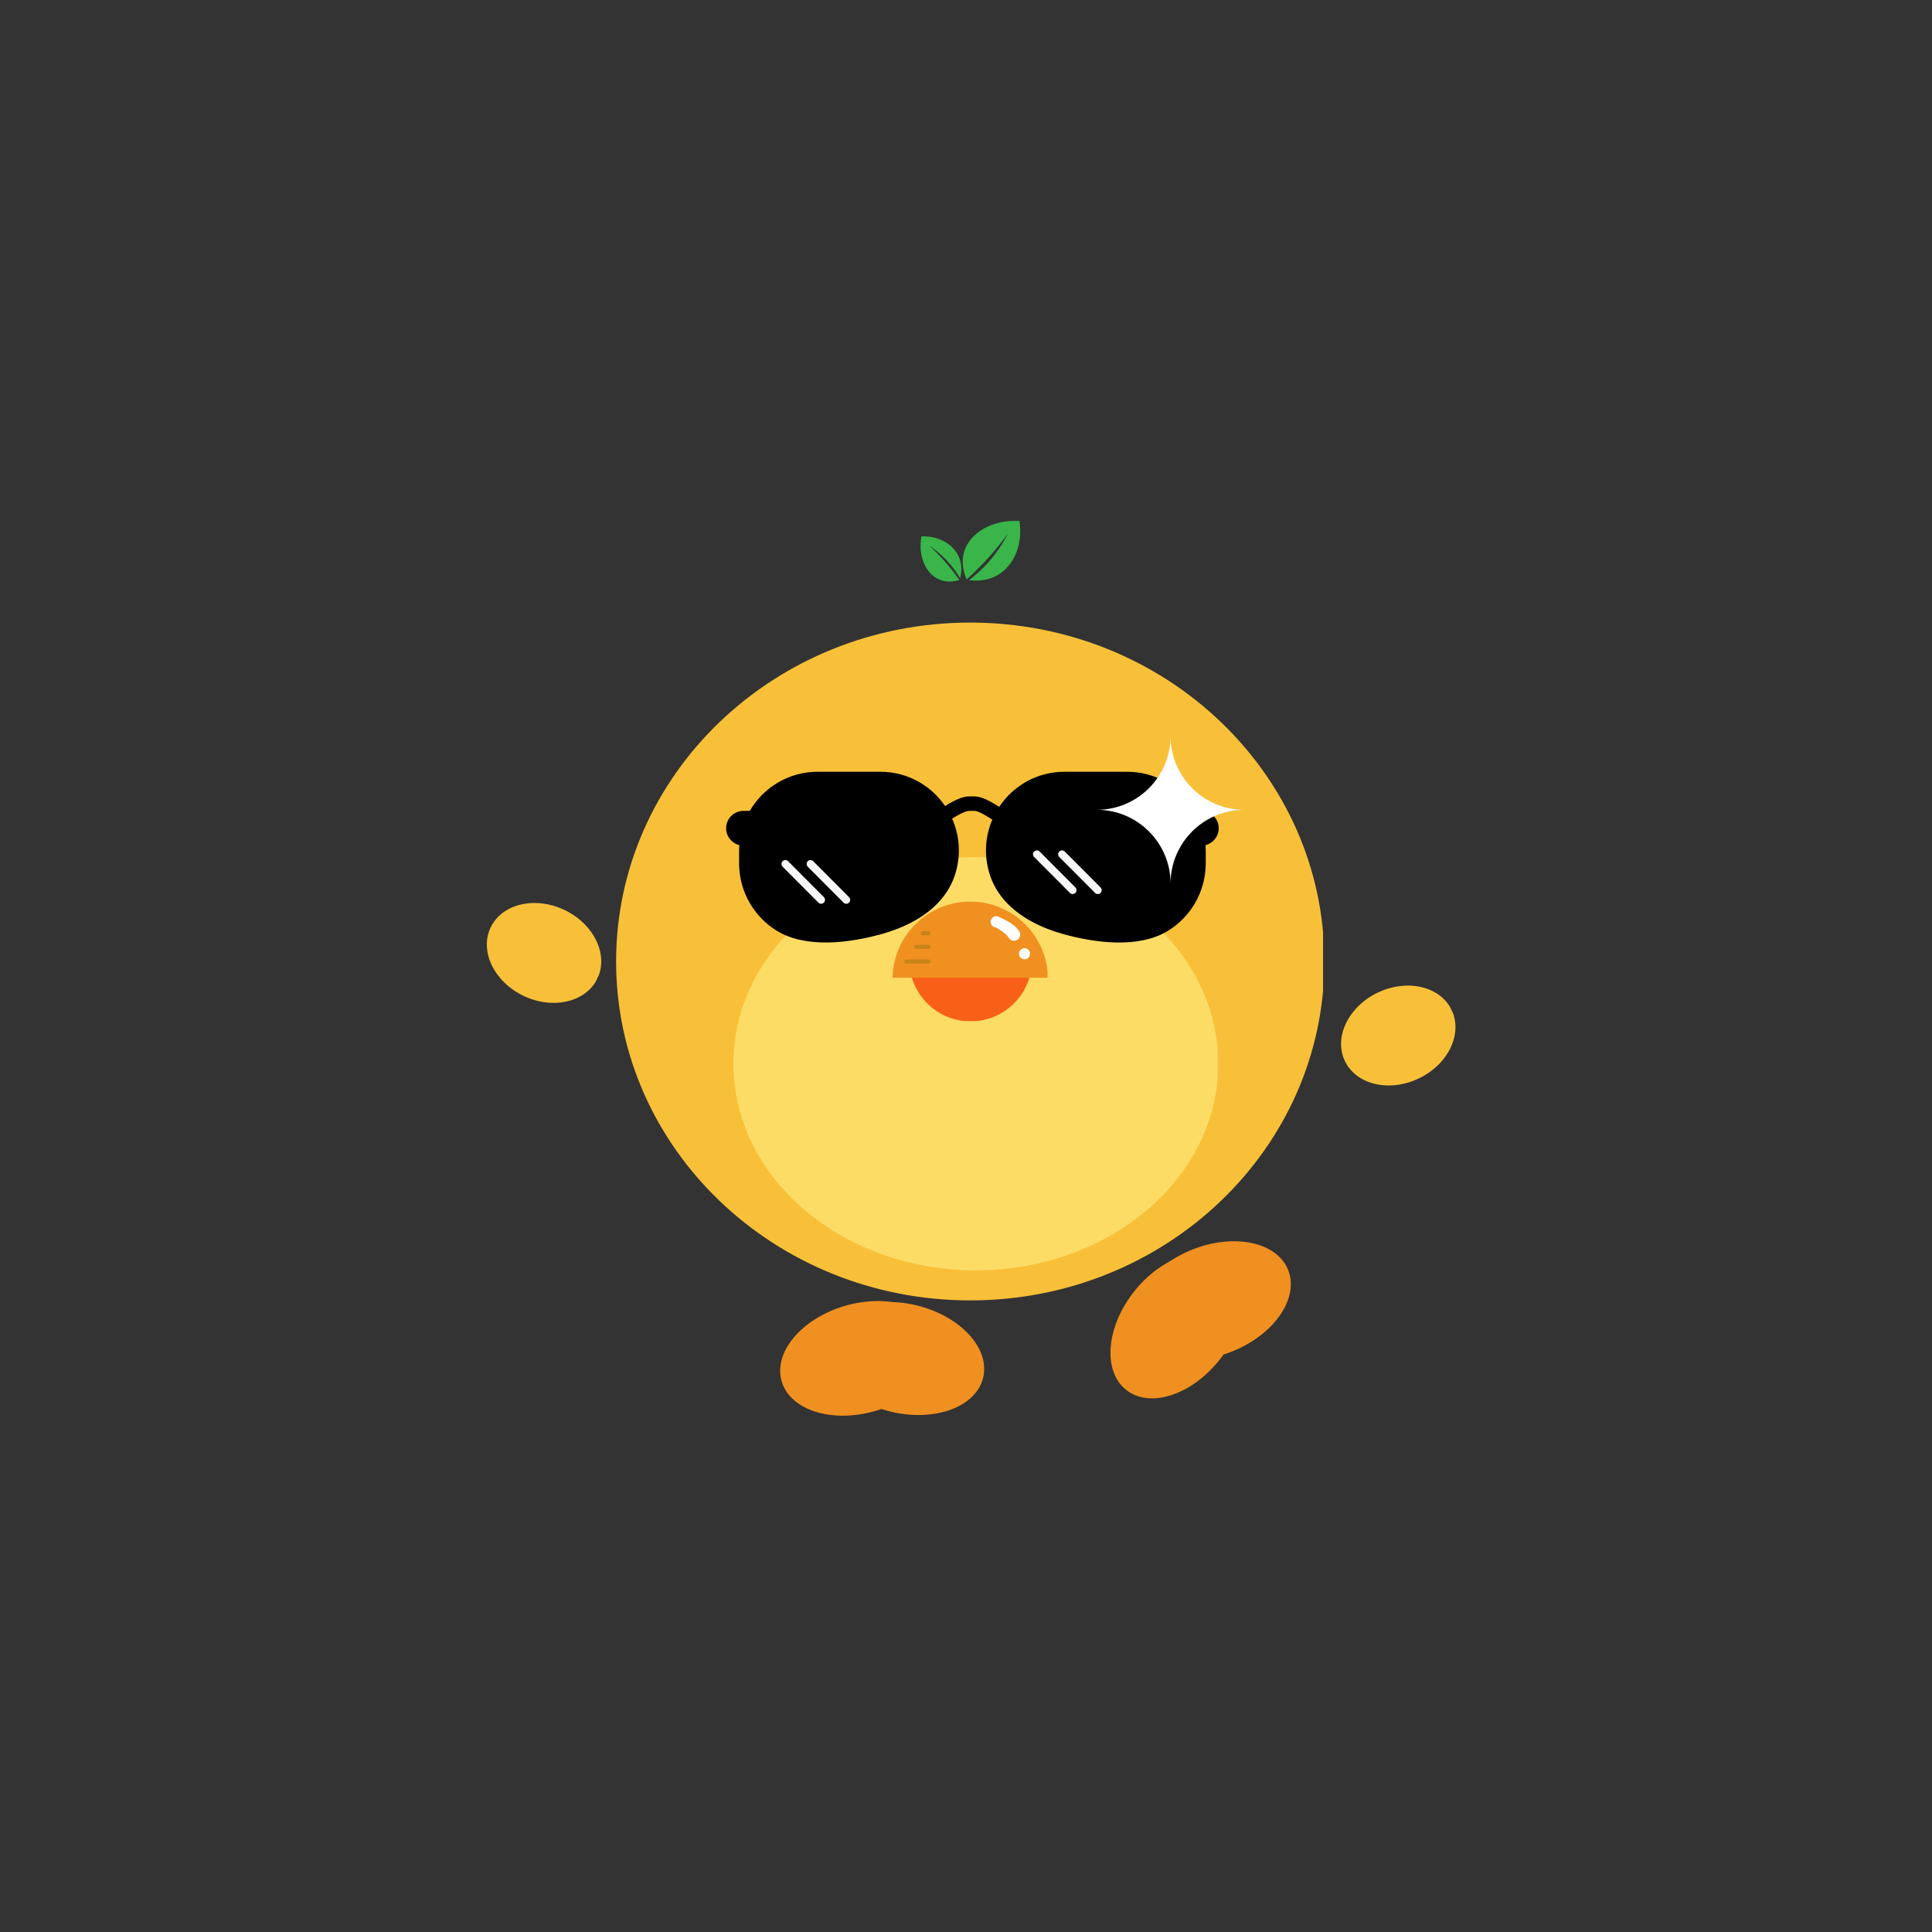 <svg xmlns="http://www.w3.org/2000/svg" xmlns:xlink="http://www.w3.org/1999/xlink" width="1080" zoomAndPan="magnify" viewBox="0 0 810 810" height="1080" preserveAspectRatio="xMidYMid meet" version="1.0"><rect x="0" y="0" width="810" height="810" fill="#333333" stroke="none"/><defs><clipPath id="87d8bdef4a"><path d="M 258.305 261.02 L 555 261.02 L 555 545.199 L 258.305 545.199 Z M 258.305 261.02 " clip-rule="nonzero"/></clipPath><clipPath id="917e35b705"><path d="M 406.781 261.02 C 324.781 261.02 258.305 324.633 258.305 403.109 C 258.305 481.586 324.781 545.199 406.781 545.199 C 488.781 545.199 555.254 481.586 555.254 403.109 C 555.254 324.633 488.781 261.02 406.781 261.02 Z M 406.781 261.02 " clip-rule="nonzero"/></clipPath><clipPath id="068bb9d79d"><path d="M 562 413 L 611 413 L 611 456 L 562 456 Z M 562 413 " clip-rule="nonzero"/></clipPath><clipPath id="9188aad203"><path d="M 555.254 426.84 L 600.109 405.426 L 617.297 441.422 L 572.441 462.836 Z M 555.254 426.84 " clip-rule="nonzero"/></clipPath><clipPath id="eb724c27dd"><path d="M 577.641 416.152 C 565.277 422.055 559.102 434.898 563.848 444.84 C 568.594 454.781 582.461 458.055 594.824 452.152 C 607.188 446.25 613.363 433.406 608.617 423.465 C 603.875 413.523 590.004 410.25 577.641 416.152 Z M 577.641 416.152 " clip-rule="nonzero"/></clipPath><clipPath id="d7e1599fb2"><path d="M 465 525 L 522 525 L 522 587 L 465 587 Z M 465 525 " clip-rule="nonzero"/></clipPath><clipPath id="84f9cb9197"><path d="M 532.621 542.961 L 490.133 597.051 L 454.074 568.727 L 496.559 514.641 Z M 532.621 542.961 " clip-rule="nonzero"/></clipPath><clipPath id="fc5301bb89"><path d="M 511.426 569.945 C 523.129 555.043 524.547 536.621 514.59 528.801 C 504.633 520.98 487.07 526.719 475.363 541.621 C 463.66 556.523 462.242 574.945 472.199 582.77 C 482.156 590.59 499.719 584.848 511.426 569.945 Z M 511.426 569.945 " clip-rule="nonzero"/></clipPath><clipPath id="8be67da149"><path d="M 475 520 L 542 520 L 542 571 L 475 571 Z M 475 520 " clip-rule="nonzero"/></clipPath><clipPath id="e99d82e66c"><path d="M 548.633 553.637 L 484.871 579.426 L 467.676 536.918 L 531.438 511.129 Z M 548.633 553.637 " clip-rule="nonzero"/></clipPath><clipPath id="13fea42fb7"><path d="M 516.824 566.5 C 534.391 559.395 544.781 544.121 540.035 532.383 C 535.289 520.645 517.195 516.887 499.629 523.992 C 482.062 531.098 471.668 546.375 476.418 558.113 C 481.164 569.852 499.254 573.605 516.824 566.5 Z M 516.824 566.5 " clip-rule="nonzero"/></clipPath><clipPath id="44db4932c2"><path d="M 327 545 L 395 545 L 395 594 L 327 594 Z M 327 545 " clip-rule="nonzero"/></clipPath><clipPath id="7bfbb395cc"><path d="M 400.016 581.879 L 334 601.188 L 321.129 557.176 L 387.145 537.871 Z M 400.016 581.879 " clip-rule="nonzero"/></clipPath><clipPath id="3e70b17a6f"><path d="M 367.082 591.512 C 385.27 586.191 397.133 572.027 393.578 559.875 C 390.027 547.723 372.398 542.184 354.211 547.5 C 336.023 552.82 324.16 566.984 327.715 579.137 C 331.27 591.293 348.895 596.832 367.082 591.512 Z M 367.082 591.512 " clip-rule="nonzero"/></clipPath><clipPath id="7720c4563f"><path d="M 345 545 L 413 545 L 413 594 L 345 594 Z M 345 545 " clip-rule="nonzero"/></clipPath><clipPath id="b7adcae111"><path d="M 406.836 599.875 L 339.965 583.785 L 350.691 539.203 L 417.562 555.293 Z M 406.836 599.875 " clip-rule="nonzero"/></clipPath><clipPath id="f88b874083"><path d="M 373.477 591.848 C 391.902 596.281 409.238 589.895 412.199 577.582 C 415.164 565.273 402.629 551.699 384.203 547.266 C 365.777 542.832 348.441 549.219 345.48 561.531 C 342.52 573.84 355.051 587.414 373.477 591.848 Z M 373.477 591.848 " clip-rule="nonzero"/></clipPath><clipPath id="3c98f1984f"><path d="M 307.48 359.348 L 511 359.348 L 511 532.594 L 307.48 532.594 Z M 307.48 359.348 " clip-rule="nonzero"/></clipPath><clipPath id="0c86b7d0f4"><path d="M 409.117 359.348 C 352.984 359.348 307.48 398.129 307.48 445.973 C 307.48 493.812 352.984 532.594 409.117 532.594 C 465.25 532.594 510.75 493.812 510.75 445.973 C 510.75 398.129 465.25 359.348 409.117 359.348 Z M 409.117 359.348 " clip-rule="nonzero"/></clipPath><clipPath id="4a88cbfc06"><path d="M 381.211 405.469 L 432.879 405.469 L 432.879 428.109 L 381.211 428.109 Z M 381.211 405.469 " clip-rule="nonzero"/></clipPath><clipPath id="92286d0cf3"><path d="M 374.18 378 L 439.195 378 L 439.195 409.926 L 374.18 409.926 Z M 374.18 378 " clip-rule="nonzero"/></clipPath><clipPath id="4e2b36af35"><path d="M 415.246 384.086 L 427.746 384.086 L 427.746 394.48 L 415.246 394.48 Z M 415.246 384.086 " clip-rule="nonzero"/></clipPath><clipPath id="a705919619"><path d="M 418.332 384.199 C 422.633 386.113 424.367 387.293 425.441 388.289 C 426.301 389.09 427.129 390.113 427.461 390.734 C 427.629 391.051 427.672 391.262 427.703 391.535 C 427.734 391.805 427.719 392.09 427.66 392.363 C 427.598 392.637 427.508 392.906 427.371 393.148 C 427.234 393.391 427.055 393.602 426.844 393.781 C 426.633 393.965 426.391 394.113 426.133 394.219 C 425.879 394.324 425.59 394.402 425.32 394.414 C 425.047 394.43 424.762 394.414 424.488 394.34 C 424.23 394.266 423.961 394.16 423.734 394.008 C 423.508 393.859 423.281 393.645 423.117 393.434 C 422.949 393.223 422.812 392.969 422.723 392.711 C 422.633 392.453 422.57 392.168 422.57 391.895 C 422.57 391.625 422.602 391.32 422.691 391.066 C 422.785 390.809 422.902 390.539 423.07 390.324 C 423.234 390.098 423.449 389.902 423.672 389.754 C 423.898 389.602 424.156 389.465 424.414 389.391 C 424.668 389.316 424.973 389.27 425.242 389.285 C 425.516 389.301 425.801 389.359 426.059 389.449 C 426.316 389.555 426.57 389.691 426.781 389.875 C 426.992 390.039 427.191 390.266 427.328 390.492 C 427.477 390.719 427.582 390.988 427.645 391.262 C 427.703 391.535 427.734 391.82 427.703 392.09 C 427.672 392.363 427.598 392.648 427.492 392.891 C 427.387 393.148 427.219 393.391 427.039 393.586 C 426.859 393.781 426.633 393.965 426.391 394.098 C 426.148 394.234 425.879 394.34 425.605 394.387 C 425.332 394.43 425.047 394.445 424.777 394.402 C 424.504 394.355 424.219 394.266 423.977 394.145 C 423.734 394.023 423.555 393.887 423.312 393.645 C 422.918 393.254 422.559 392.531 421.922 391.926 C 420.973 391.02 418.906 389.555 417.879 389.027 C 417.32 388.742 416.836 388.727 416.504 388.547 C 416.293 388.438 416.172 388.332 416.035 388.199 C 415.902 388.062 415.781 387.957 415.676 387.762 C 415.523 387.488 415.344 387.051 415.312 386.688 C 415.281 386.328 415.387 385.844 415.492 385.555 C 415.57 385.344 415.645 385.223 415.781 385.059 C 415.977 384.816 416.383 384.5 416.656 384.348 C 416.852 384.242 416.988 384.184 417.199 384.152 C 417.5 384.109 418.332 384.199 418.332 384.199 " clip-rule="nonzero"/></clipPath><clipPath id="c62d958e8a"><path d="M 427.188 397.461 L 431.797 397.461 L 431.797 402.207 L 427.188 402.207 Z M 427.188 397.461 " clip-rule="nonzero"/></clipPath><clipPath id="e7b807cabd"><path d="M 431.793 399.156 C 431.793 400.621 431.629 400.996 431.402 401.285 C 431.176 401.57 430.859 401.828 430.527 401.977 C 430.195 402.129 429.785 402.191 429.422 402.176 C 429.062 402.16 428.668 402.023 428.352 401.844 C 428.035 401.66 427.734 401.359 427.551 401.059 C 427.355 400.742 427.234 400.348 427.219 399.984 C 427.207 399.625 427.281 399.215 427.43 398.883 C 427.582 398.551 427.824 398.234 428.109 398.008 C 428.398 397.781 428.773 397.602 429.137 397.539 C 429.5 397.48 429.906 397.512 430.254 397.617 C 430.602 397.723 431.219 398.191 431.219 398.191 " clip-rule="nonzero"/></clipPath><clipPath id="b83986587d"><path d="M 204 378 L 253 378 L 253 421 L 204 421 Z M 204 378 " clip-rule="nonzero"/></clipPath><clipPath id="e223392063"><path d="M 214.324 370.828 L 259.16 392.277 L 241.945 428.262 L 197.109 406.812 Z M 214.324 370.828 " clip-rule="nonzero"/></clipPath><clipPath id="f4dca8a026"><path d="M 236.699 381.531 C 224.34 375.621 210.469 378.883 205.715 388.82 C 200.961 398.754 207.129 411.605 219.484 417.516 C 231.844 423.426 245.715 420.164 250.469 410.23 C 255.223 400.293 249.059 387.445 236.699 381.531 Z M 236.699 381.531 " clip-rule="nonzero"/></clipPath><clipPath id="e415f293b3"><path d="M 304 323.566 L 511 323.566 L 511 396 L 304 396 Z M 304 323.566 " clip-rule="nonzero"/></clipPath><clipPath id="46b8fd6f75"><path d="M 459.895 308.648 L 521.426 308.648 L 521.426 370.184 L 459.895 370.184 Z M 459.895 308.648 " clip-rule="nonzero"/></clipPath></defs><g clip-path="url(#87d8bdef4a)"><g clip-path="url(#917e35b705)"><path fill="#f8c038" d="M 258.305 261.02 L 554.699 261.02 L 554.699 545.199 L 258.305 545.199 Z M 258.305 261.02 " fill-opacity="1" fill-rule="nonzero"/></g></g><g clip-path="url(#068bb9d79d)"><g clip-path="url(#9188aad203)"><g clip-path="url(#eb724c27dd)"><path fill="#f8c038" d="M 555.254 426.84 L 599.969 405.492 L 617.156 441.492 L 572.441 462.836 Z M 555.254 426.84 " fill-opacity="1" fill-rule="nonzero"/></g></g></g><g clip-path="url(#d7e1599fb2)"><g clip-path="url(#84f9cb9197)"><g clip-path="url(#fc5301bb89)"><path fill="#f09020" d="M 532.621 542.961 L 490.246 596.91 L 454.184 568.586 L 496.559 514.641 Z M 532.621 542.961 " fill-opacity="1" fill-rule="nonzero"/></g></g></g><g clip-path="url(#8be67da149)"><g clip-path="url(#e99d82e66c)"><g clip-path="url(#13fea42fb7)"><path fill="#f09020" d="M 548.633 553.637 L 485.035 579.359 L 467.844 536.852 L 531.438 511.129 Z M 548.633 553.637 " fill-opacity="1" fill-rule="nonzero"/></g></g></g><g clip-path="url(#44db4932c2)"><g clip-path="url(#7bfbb395cc)"><g clip-path="url(#3e70b17a6f)"><path fill="#f09020" d="M 400.016 581.879 L 334.172 601.137 L 321.301 557.125 L 387.145 537.871 Z M 400.016 581.879 " fill-opacity="1" fill-rule="nonzero"/></g></g></g><g clip-path="url(#7720c4563f)"><g clip-path="url(#b7adcae111)"><g clip-path="url(#f88b874083)"><path fill="#f09020" d="M 406.836 599.875 L 340.141 583.828 L 350.867 539.246 L 417.562 555.293 Z M 406.836 599.875 " fill-opacity="1" fill-rule="nonzero"/></g></g></g><g clip-path="url(#3c98f1984f)"><g clip-path="url(#0c86b7d0f4)"><path fill="#fddc66" d="M 307.48 359.348 L 510.508 359.348 L 510.508 532.594 L 307.48 532.594 Z M 307.48 359.348 " fill-opacity="1" fill-rule="nonzero"/></g></g><g clip-path="url(#4a88cbfc06)"><path fill="#f86018" d="M 432.652 402.496 C 432.652 403.34 432.609 404.18 432.527 405.02 C 432.445 405.855 432.32 406.688 432.156 407.516 C 431.992 408.34 431.789 409.156 431.543 409.961 C 431.297 410.77 431.016 411.562 430.691 412.34 C 430.371 413.117 430.012 413.879 429.613 414.621 C 429.215 415.363 428.785 416.086 428.316 416.785 C 427.848 417.484 427.348 418.16 426.812 418.812 C 426.277 419.465 425.715 420.086 425.117 420.684 C 424.523 421.277 423.898 421.844 423.246 422.379 C 422.598 422.914 421.922 423.414 421.219 423.883 C 420.52 424.348 419.797 424.781 419.055 425.18 C 418.312 425.574 417.551 425.938 416.773 426.258 C 415.996 426.582 415.203 426.863 414.398 427.109 C 413.59 427.352 412.773 427.559 411.949 427.723 C 411.121 427.887 410.289 428.008 409.453 428.094 C 408.613 428.176 407.773 428.215 406.93 428.215 C 406.09 428.215 405.25 428.176 404.41 428.094 C 403.574 428.008 402.738 427.887 401.914 427.723 C 401.09 427.559 400.273 427.352 399.465 427.109 C 398.66 426.863 397.867 426.582 397.09 426.258 C 396.312 425.938 395.551 425.574 394.809 425.18 C 394.066 424.781 393.344 424.348 392.645 423.883 C 391.941 423.414 391.266 422.914 390.617 422.379 C 389.965 421.844 389.34 421.277 388.746 420.684 C 388.148 420.086 387.586 419.465 387.051 418.812 C 386.516 418.16 386.016 417.484 385.547 416.785 C 385.078 416.086 384.648 415.363 384.25 414.621 C 383.852 413.879 383.492 413.117 383.172 412.34 C 382.848 411.562 382.566 410.77 382.32 409.961 C 382.074 409.156 381.871 408.34 381.707 407.516 C 381.543 406.688 381.418 405.855 381.336 405.02 C 381.254 404.18 381.211 403.34 381.211 402.496 C 381.211 401.656 381.254 400.812 381.336 399.977 C 381.418 399.137 381.543 398.305 381.707 397.48 C 381.871 396.652 382.074 395.836 382.32 395.031 C 382.566 394.227 382.848 393.434 383.172 392.656 C 383.492 391.875 383.852 391.117 384.25 390.371 C 384.648 389.629 385.078 388.91 385.547 388.207 C 386.016 387.508 386.516 386.832 387.051 386.18 C 387.586 385.531 388.148 384.906 388.746 384.312 C 389.34 383.715 389.965 383.148 390.617 382.617 C 391.266 382.082 391.941 381.582 392.645 381.113 C 393.344 380.645 394.066 380.211 394.809 379.816 C 395.551 379.418 396.312 379.059 397.09 378.734 C 397.867 378.414 398.66 378.129 399.465 377.887 C 400.273 377.641 401.09 377.438 401.914 377.273 C 402.738 377.109 403.574 376.984 404.41 376.902 C 405.25 376.82 406.09 376.777 406.93 376.777 C 407.773 376.777 408.613 376.82 409.453 376.902 C 410.289 376.984 411.121 377.109 411.949 377.273 C 412.773 377.438 413.59 377.641 414.398 377.887 C 415.203 378.129 415.996 378.414 416.773 378.734 C 417.551 379.059 418.312 379.418 419.055 379.816 C 419.797 380.211 420.52 380.645 421.219 381.113 C 421.922 381.582 422.598 382.082 423.246 382.617 C 423.898 383.148 424.523 383.715 425.117 384.312 C 425.715 384.906 426.277 385.531 426.812 386.18 C 427.348 386.832 427.848 387.508 428.316 388.207 C 428.785 388.91 429.215 389.629 429.613 390.371 C 430.012 391.117 430.371 391.875 430.691 392.656 C 431.016 393.434 431.297 394.227 431.543 395.031 C 431.789 395.836 431.992 396.652 432.156 397.48 C 432.32 398.305 432.445 399.137 432.527 399.977 C 432.609 400.812 432.652 401.656 432.652 402.496 Z M 432.652 402.496 " fill-opacity="1" fill-rule="nonzero"/></g><g clip-path="url(#92286d0cf3)"><path fill="#f09020" d="M 439.379 410.598 C 439.379 411.668 439.324 412.73 439.223 413.793 C 439.117 414.855 438.961 415.91 438.75 416.957 C 438.543 418.004 438.285 419.039 437.973 420.062 C 437.664 421.082 437.305 422.086 436.898 423.074 C 436.488 424.059 436.031 425.023 435.527 425.965 C 435.027 426.906 434.477 427.82 433.883 428.711 C 433.289 429.598 432.656 430.453 431.977 431.277 C 431.301 432.105 430.586 432.895 429.828 433.648 C 429.074 434.402 428.285 435.121 427.461 435.797 C 426.633 436.477 425.777 437.109 424.891 437.703 C 424.004 438.297 423.086 438.844 422.145 439.348 C 421.203 439.852 420.242 440.309 419.254 440.715 C 418.27 441.125 417.266 441.484 416.242 441.793 C 415.219 442.102 414.188 442.363 413.141 442.57 C 412.09 442.777 411.035 442.938 409.973 443.039 C 408.91 443.145 407.848 443.199 406.777 443.199 C 405.711 443.199 404.645 443.145 403.582 443.039 C 402.52 442.938 401.465 442.777 400.418 442.57 C 399.371 442.363 398.336 442.102 397.316 441.793 C 396.293 441.484 395.289 441.125 394.305 440.715 C 393.316 440.309 392.355 439.852 391.414 439.348 C 390.469 438.844 389.555 438.297 388.668 437.703 C 387.781 437.109 386.926 436.477 386.098 435.797 C 385.273 435.121 384.484 434.402 383.727 433.648 C 382.973 432.895 382.258 432.105 381.578 431.277 C 380.902 430.453 380.266 429.598 379.676 428.711 C 379.082 427.82 378.531 426.906 378.031 425.965 C 377.527 425.023 377.07 424.059 376.66 423.074 C 376.254 422.086 375.895 421.082 375.582 420.062 C 375.273 419.039 375.016 418.004 374.809 416.957 C 374.598 415.91 374.441 414.855 374.336 413.793 C 374.234 412.73 374.18 411.668 374.18 410.598 C 374.18 409.531 374.234 408.465 374.336 407.402 C 374.441 406.34 374.598 405.285 374.809 404.238 C 375.016 403.191 375.273 402.156 375.582 401.137 C 375.895 400.113 376.254 399.109 376.66 398.125 C 377.07 397.137 377.527 396.172 378.031 395.23 C 378.531 394.289 379.082 393.375 379.676 392.488 C 380.266 391.602 380.902 390.742 381.578 389.918 C 382.258 389.094 382.973 388.301 383.727 387.547 C 384.484 386.793 385.273 386.078 386.098 385.398 C 386.926 384.723 387.781 384.086 388.668 383.492 C 389.555 382.898 390.469 382.352 391.414 381.848 C 392.355 381.344 393.316 380.891 394.305 380.48 C 395.289 380.074 396.293 379.715 397.316 379.402 C 398.336 379.094 399.371 378.836 400.418 378.625 C 401.465 378.418 402.52 378.262 403.582 378.156 C 404.645 378.051 405.711 378 406.777 378 C 407.848 378 408.91 378.051 409.973 378.156 C 411.035 378.262 412.09 378.418 413.141 378.625 C 414.188 378.836 415.219 379.094 416.242 379.402 C 417.266 379.715 418.27 380.074 419.254 380.48 C 420.242 380.891 421.203 381.344 422.145 381.848 C 423.086 382.352 424.004 382.898 424.891 383.492 C 425.777 384.086 426.633 384.723 427.461 385.398 C 428.285 386.078 429.074 386.793 429.828 387.547 C 430.586 388.301 431.301 389.094 431.977 389.918 C 432.656 390.742 433.289 391.602 433.883 392.488 C 434.477 393.375 435.027 394.289 435.527 395.23 C 436.031 396.172 436.488 397.137 436.898 398.125 C 437.305 399.109 437.664 400.113 437.973 401.137 C 438.285 402.156 438.543 403.191 438.75 404.238 C 438.961 405.285 439.117 406.34 439.223 407.402 C 439.324 408.465 439.379 409.531 439.379 410.598 Z M 439.379 410.598 " fill-opacity="1" fill-rule="nonzero"/></g><g clip-path="url(#4e2b36af35)"><g clip-path="url(#a705919619)"><path fill="#ffffff" d="M 414.707 383.551 L 428.285 383.551 L 428.285 395.02 L 414.707 395.02 Z M 414.707 383.551 " fill-opacity="1" fill-rule="nonzero"/></g></g><g clip-path="url(#c62d958e8a)"><g clip-path="url(#e7b807cabd)"><path fill="#ffffff" d="M 426.617 396.938 L 432.457 396.938 L 432.457 402.777 L 426.617 402.777 Z M 426.617 396.938 " fill-opacity="1" fill-rule="nonzero"/></g></g><path stroke-linecap="round" transform="matrix(-0.581, -0, 0, -0.581, 390.123, 403.981)" fill="none" stroke-linejoin="miter" d="M 1.503 1.501 L 17.451 1.501 " stroke="#c8831a" stroke-width="3" stroke-opacity="1" stroke-miterlimit="4"/><path stroke-linecap="round" transform="matrix(-0.581, -0, 0, -0.581, 390.127, 397.833)" fill="none" stroke-linejoin="miter" d="M 1.498 1.502 L 10.508 1.502 " stroke="#c8831a" stroke-width="3" stroke-opacity="1" stroke-miterlimit="4"/><path stroke-linecap="round" transform="matrix(-0.581, -0, 0, -0.581, 390.128, 392.148)" fill="none" stroke-linejoin="miter" d="M 1.499 1.5 L 5.456 1.5 " stroke="#c8831a" stroke-width="3" stroke-opacity="1" stroke-miterlimit="4"/><path fill="#39b54a" d="M 405.262 242.914 C 404.258 240.598 402.766 236.09 404.23 231.273 C 406.633 223.371 416.066 217.707 427.418 218.441 C 428.926 228.078 425.211 237.109 418.211 241.137 C 413.496 243.852 408.613 243.535 406.301 243.211 C 408.668 241.414 411.324 239.102 413.984 236.176 C 418.086 231.656 420.824 227.176 422.637 223.598 C 420.031 227.238 416.902 231.172 413.164 235.188 C 410.469 238.086 407.805 240.652 405.262 242.914 Z M 405.262 242.914 " fill-opacity="1" fill-rule="nonzero"/><path fill="#39b54a" d="M 402.234 243.168 C 400.461 243.703 397.055 244.41 393.672 242.93 C 388.129 240.496 384.809 233.117 386.312 224.879 C 393.453 224.602 399.711 228.086 402.043 233.547 C 403.617 237.227 402.973 240.77 402.539 242.434 C 401.43 240.547 399.977 238.406 398.07 236.215 C 395.133 232.832 392.105 230.445 389.656 228.816 C 392.086 231.031 394.68 233.652 397.285 236.727 C 399.164 238.945 400.805 241.113 402.234 243.168 Z M 402.234 243.168 " fill-opacity="1" fill-rule="nonzero"/><g clip-path="url(#b83986587d)"><g clip-path="url(#e223392063)"><g clip-path="url(#f4dca8a026)"><path fill="#f8c038" d="M 214.324 370.828 L 259.02 392.211 L 241.805 428.195 L 197.109 406.812 Z M 214.324 370.828 " fill-opacity="1" fill-rule="nonzero"/></g></g></g><g clip-path="url(#e415f293b3)"><path fill="#000000" d="M 505.422 354.324 C 505.473 355.07 505.512 355.828 505.512 356.594 L 505.512 362.012 C 505.512 362.234 505.512 362.453 505.504 362.672 C 505.301 373.855 499.289 384.328 489.801 390.172 C 477.391 397.84 458.977 395.309 445.625 391.582 C 443.555 390.996 441.473 390.32 439.434 389.531 C 429.336 385.656 420.059 379.137 415.832 369.035 C 415.387 367.969 414.996 366.863 414.672 365.707 C 412.465 357.992 413.18 350.293 416.035 343.629 C 411.176 340.488 409.34 339.965 408.66 339.965 L 406.242 339.965 C 405.895 339.965 404.055 340.145 399.18 343.23 C 402.18 349.984 402.957 357.84 400.711 365.699 C 400.387 366.855 399.996 367.961 399.551 369.027 C 395.324 379.121 386.047 385.648 375.945 389.52 C 373.91 390.312 371.836 390.996 369.758 391.57 C 356.406 395.301 337.992 397.832 325.582 390.164 C 316.09 384.32 310.09 373.855 309.879 362.664 C 309.871 362.445 309.871 362.227 309.871 362.004 L 309.871 356.586 C 309.871 355.82 309.902 355.062 309.961 354.312 C 306.797 353.531 304.426 350.66 304.426 347.25 C 304.426 343.246 307.695 339.965 311.688 339.965 L 314.348 339.965 C 320.059 330.16 330.652 323.566 342.785 323.566 L 369.074 323.566 C 380.562 323.566 390.379 329.363 396.219 337.93 C 400.539 335.23 403.844 333.895 406.234 333.895 L 408.652 333.895 C 411.441 333.895 415.133 335.848 418.914 338.273 C 424.746 329.516 434.656 323.566 446.305 323.566 L 472.594 323.566 C 484.73 323.566 495.324 330.16 501.035 339.965 L 503.695 339.965 C 507.688 339.965 510.953 343.246 510.953 347.25 C 510.953 350.66 508.586 353.531 505.422 354.324 Z M 505.422 354.324 " fill-opacity="1" fill-rule="nonzero"/></g><path fill="#f6f6f6" d="M 344.262 378.91 C 343.848 378.91 343.438 378.746 343.121 378.43 L 328.113 363.371 C 327.48 362.738 327.48 361.703 328.113 361.07 C 328.746 360.434 329.777 360.434 330.41 361.07 L 345.414 376.125 C 346.047 376.762 346.047 377.793 345.414 378.43 C 345.098 378.746 344.676 378.91 344.262 378.91 Z M 355.961 378.43 C 356.594 377.793 356.594 376.762 355.961 376.125 L 340.953 361.07 C 340.32 360.434 339.289 360.434 338.656 361.07 C 338.023 361.703 338.023 362.738 338.656 363.371 L 353.664 378.43 C 353.98 378.746 354.395 378.91 354.809 378.91 C 355.223 378.91 355.645 378.746 355.961 378.43 Z M 450.863 374.359 C 451.496 373.723 451.496 372.691 450.863 372.055 L 435.859 357 C 435.227 356.363 434.195 356.363 433.562 357 C 432.93 357.633 432.93 358.668 433.562 359.305 L 448.57 374.359 C 448.887 374.676 449.301 374.84 449.711 374.84 C 450.125 374.84 450.539 374.676 450.863 374.359 Z M 461.41 374.359 C 462.043 373.723 462.043 372.691 461.41 372.055 L 446.402 357 C 445.77 356.363 444.742 356.363 444.109 357 C 443.477 357.633 443.477 358.668 444.109 359.305 L 459.113 374.359 C 459.43 374.676 459.844 374.84 460.258 374.84 C 460.672 374.84 461.086 374.676 461.41 374.359 Z M 461.41 374.359 " fill-opacity="1" fill-rule="nonzero"/><g clip-path="url(#46b8fd6f75)"><path fill="#ffffff" d="M 490.762 370.383 C 490.762 353.398 476.879 339.516 459.895 339.516 C 476.879 339.516 490.762 325.633 490.762 308.648 C 490.762 325.633 504.641 339.516 521.625 339.516 C 504.641 339.516 490.762 353.398 490.762 370.383 Z M 490.762 370.383 " fill-opacity="1" fill-rule="nonzero"/></g></svg>